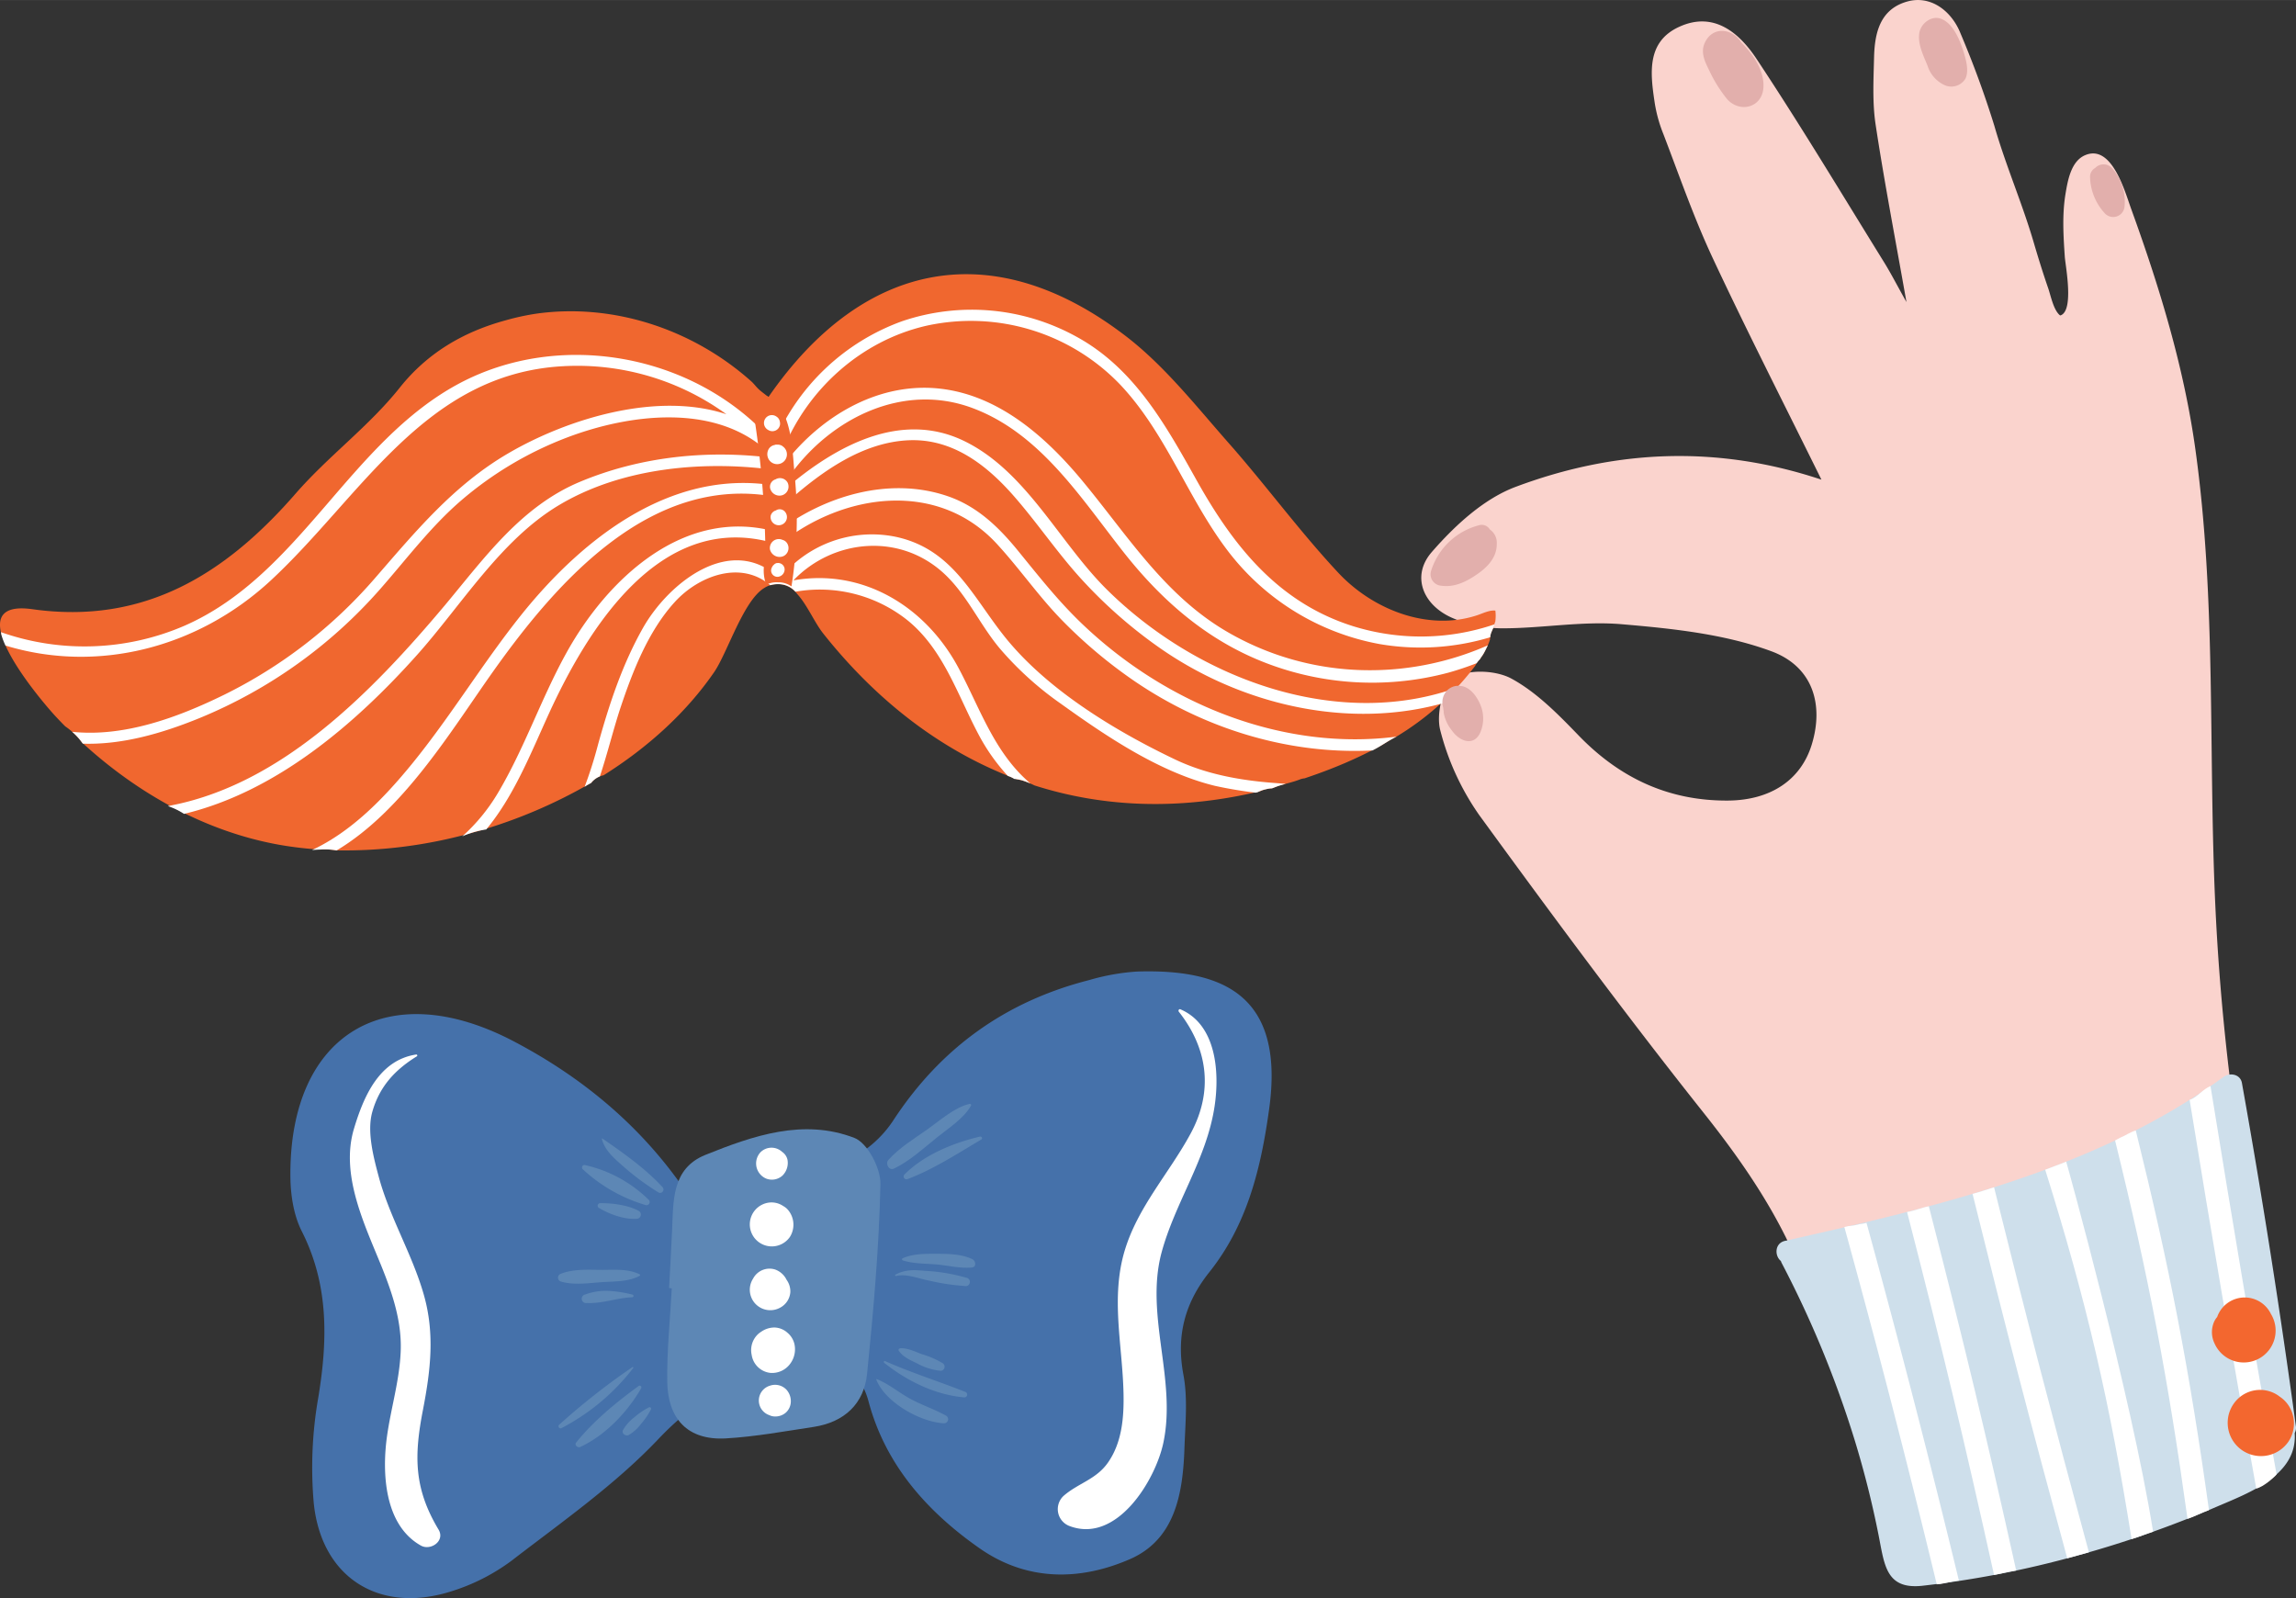<svg xmlns="http://www.w3.org/2000/svg" width="1080" height="751.75" viewBox="-0 0.001 1080.037 751.747" style=""><rect x="-0" y="0.001" width="1080.037" height="751.747" fill="#333333" stroke="none"/><g><title>FxVector_334402106</title><g data-name="Layer 2"><g data-name="Layer 1"><path d="M856.8 225.62c-17.86-36.21-35.13-70-51.19-104.35-8.85-18.94-15.71-38.78-23.19-58.3a67 67 0 0 1-4-14.32c-2.09-13.89-4.14-29 11.59-36.1 16.31-7.42 28.27 3.06 36.29 15.17 20.7 31.21 40 63.39 59.71 95.21 3.41 5.47 6.34 11.23 10.79 19.15-5.24-29.7-10.42-56.5-14.51-83.48-1.55-10.22-1-20.85-.74-31.28.25-11.48 2.59-22.78 15.31-26.53 11.4-3.37 21.25 4.52 25.35 14.86a457.93 457.93 0 0 1 15.94 43.55c5.35 18.67 13.16 36.49 18.59 55.11 2.09 7.12 4.29 14.19 6.73 21.26 1.21 3.48 2.49 10.3 5.54 12.75a.43.43 0 0 0 .35 0c6.26-2.35 2.32-22.76 1.93-27.4-.67-9.81-1.29-19.78.29-29.54 1.08-6.53 2.63-15.75 9.47-18.48 12.37-5 18.42 16.95 21.41 25.24 13.32 36.72 24.85 74.4 30.24 113.18 10 71.81 6 143.37 9.45 216 3.5 74.11 14.94 147.7 32.08 219.83 9.3 39.06 7 44.45-31.79 55.89-42.18 12.48-85.37 21.62-128 32.52-9.95 2.55-13.64-2.2-16.93-10.55-15.84-40.58-33-80.56-48.09-121.38-11.08-30-28.37-55.42-48.1-80.25-36.31-45.7-71.09-92.75-105.41-139.86a121.93 121.93 0 0 1-18.44-40.14c-1.93-7.5 1.16-21 6.65-24.58 6.53-4.17 19.75-3.54 27 .48 11.77 6.44 21.78 16.66 31.29 26.5 19.32 20.07 42.36 31 70.47 30.8 20-.16 34.3-9.66 39.4-26.46 5.61-18.39.76-36.48-19.09-43.8-22.08-8.14-46.66-10.67-70.39-12.7-18.48-1.58-37.34 1.93-56 1.93a60.08 60.08 0 0 1-23.89-5c-13.83-6.17-19.07-19.85-9.37-30.92 10.78-12.41 24.41-25 39.38-30.61 46.5-17.43 94.35-19.9 143.88-3.4z" fill="#fad3cd"></path><path d="M1080 671q-11-81-25.4-161.57c-.78-4.27-5.8-5-8.72-2.8-60.48 43.88-134.57 60.89-206.22 77.06-4.91 1.11-4.95 7.06-1.94 9.47a6.16 6.16 0 0 0 .47 1.12 491.38 491.38 0 0 1 34.26 83.19 452.37 452.37 0 0 1 11.25 44.74c2.78 14 3.44 25.64 20.75 23.71A466.1 466.1 0 0 0 977 731.77a501.63 501.63 0 0 0 65.7-23c15.46-6.63 38.09-14.9 36.72-34.65a5.35 5.35 0 0 0 .58-3.12z" fill="#cedfeb"></path><path d="M1039.82 510.91c-3.36 1.17-6.41 5.43-9.82 6.45 10.72 65.94 19.42 117.07 31.34 182.84 3.46-.68 9.05-5.84 9.56-6.65-12-66.2-20.28-116.21-31.08-182.64z" fill="#fff"></path><path d="M997.31 535.17c-.42.16-2 1.15-2.38 1.31 15.91 64.55 24.94 112.1 34.08 178 3.4-1.1 6.69-3 10.09-4.11-9.19-66-18.44-114-34.44-178.62-2.94.93-4.47 2.25-7.35 3.42z" fill="#fff"></path><path d="M971.94 546.43c-3.23 1.36-6.64 2.48-9.88 3.8 19.54 62.2 30.38 109.41 40.64 173.77 3.4-1 6.72-2.43 10.12-3.48-10.3-64.32-40.72-173.77-40.88-174.09z" fill="#fff"></path><path d="M927.89 561.59c15.48 62.69 27.59 109.16 44.54 171.43 3.38-1 6.82-1.81 10.19-2.82-16.89-62.28-29.08-109.1-44.62-171.73-3.32 1.07-6.68 2.22-10.11 3.12z" fill="#fff"></path><path d="M948.42 738.78c-14.24-64.21-24.33-106.17-41.1-171.36-3.47.66-6.73 2.14-10.23 2.69C913.72 634.65 924 677.62 938 740.85c.42.03 7.05-1.66 10.42-2.07z" fill="#fff"></path><path d="M912.49 745.14c.52 0 5-1 6.78-1.36a14.16 14.16 0 0 1 2.2-.26Q901 659 878 575.21l-.23.07a18 18 0 0 1-2.84.51 32 32 0 0 1-3.74.77c-.57.08-1.13.14-1.7.2-.17 0-.35.07-.53.12-.46.13-.92.21-1.38.3q23.09 83.7 43.47 168.09a9.15 9.15 0 0 1 1.44-.13z" fill="#fff"></path><path d="M703.42 287.21c-2.86-.29-5.93 1.33-8.65 2.22-23.31 7.63-49.24-2.84-65.32-20.1-18-19.26-33.66-40.69-51.05-60.44-15.6-17.65-30.46-36.74-48.93-50.88-61.68-47.25-123.06-36.26-168 28.75-2.05-1.64-3.35-2.55-4.56-3.67s-2.19-2.51-3.4-3.62c-27.35-24.46-64.6-36.92-100.78-32a114.87 114.87 0 0 0-15 3.23c-20.1 5.49-36.91 15.56-49.74 31.71-14.5 18.18-33.36 31.94-48.82 49.64C106.27 269.89 68 294 15.18 286.55c-14.33-2-16.91 4.06-14.26 12.7a11.47 11.47 0 0 1 1.66 4.36c5.71 12.78 19.25 28.71 23.83 33.63 1.4 1.49 2.83 3 4.27 4.42a32.82 32.82 0 0 1 7.89 7.6c25.95 23.85 57.87 41.82 92.57 48.07a169 169 0 0 0 19.46 2.3 30.32 30.32 0 0 1 7.4.37 222.19 222.19 0 0 0 63.83-8.2c.84-.26 1.7-.49 2.56-.7a235.4 235.4 0 0 0 53.71-22.88l.08-.09a9.66 9.66 0 0 1 5.73-3.44c20.8-13.07 38.86-29.42 52-48.49 6.3-9.14 13.7-33.58 23.57-39.6a10.63 10.63 0 0 1 4.35-1.66 11.24 11.24 0 0 1 11.13 4.41c4.76 5.19 8.22 13.53 12.28 18.63 26.18 33 57.2 56 91.32 68.67a15.46 15.46 0 0 1 2.41.52 40.77 40.77 0 0 1 5.67 2.29c33.14 10.58 69 11.62 106.07 2.74a12.82 12.82 0 0 1 3-1 12.12 12.12 0 0 1 2.29-.36l1.07-.27c.93-.37 1.84-.72 2.65-1 3.24-1 6.53-1.66 9.69-2.91a8.43 8.43 0 0 1 2.27-.54c4.33-1.46 8.67-3 13-4.73a204.22 204.22 0 0 0 23.07-10.75c2.22-1.36 4.42-2.74 6.74-3.91a131.75 131.75 0 0 0 37.41-33.48 11.33 11.33 0 0 1 2.3-3.2c.07-.12.12-.24.2-.36.43-.68.93-1.3 1.34-2 .68-1.11 1.22-2.3 1.8-3.47s1-2.32 1.38-3.5a9 9 0 0 1 .4-2.78 29.68 29.68 0 0 1 1.4-3.13 9.72 9.72 0 0 1 .66-2.43 19.81 19.81 0 0 0 .04-5.17z" fill="#f0672f"></path><path d="M636.81 294.65c-35.28-11-56.4-37.45-73.79-68.51-14.71-26.28-29.45-53-56.86-67.88a101.93 101.93 0 0 0-81.7-7.21A103.59 103.59 0 0 0 364.21 208a57.67 57.67 0 0 0-3.63-3.09 2.64 2.64 0 0 0-.64-1c-36.33-37.72-97.05-48.31-143.64-23.69-51.9 27.56-74.88 90-129.25 114a118.52 118.52 0 0 1-86.63 3.13c.12.3.2 1.26.33 1.57a29.51 29.51 0 0 0 1.84 4.74c43.25 13.19 90.43 1.17 124.73-30.58C170 233.52 199.69 176 264.52 172.27a119.45 119.45 0 0 1 77.2 22.59C309 184 266.91 197 239.18 213.18c-25.75 15-43.61 36.71-62.88 58.88a225.78 225.78 0 0 1-70.8 54.72c-22.42 11-47.46 20-71.55 17.45a28.26 28.26 0 0 1 5 5.58c18.28.58 36.91-4.68 55-12.07a228.48 228.48 0 0 0 84.89-60.66c12.46-14.16 23.73-29.29 38.08-41.66a168.09 168.09 0 0 1 49.51-29.51c30-11.46 71.37-16.62 96 7.73a2.43 2.43 0 0 0 1.37 1.39l.45.46c-30.82-4.09-62.9-.86-91.69 11.25-27.52 11.6-44.7 35.71-63.31 58C175 325.45 132.2 369.51 78.9 379.17a30.9 30.9 0 0 1 7.56 3.6l.1.08c43.18-10.36 80.35-42 109.82-75 20.74-23.3 39-53.54 66.05-69.93 30.34-18.38 70.19-21.64 104.62-16.5A2.75 2.75 0 0 0 372 223c19.32-26.47 52.87-43.09 85.22-31.15s51.5 42.9 71.88 68.6c18.63 23.46 40.8 42.3 69.3 52.49a139.07 139.07 0 0 0 83.09 3.42c4.47-1.25 8.85-2.74 13.14-4.41a11.54 11.54 0 0 1 1.58-1.91c.07-.12.12-.25.21-.38.43-.68.93-1.3 1.34-2 .8-1.32 1.41-2.73 2.11-4.1-38.58 17-84.24 16-122.65-6.4-29.57-17.22-46.94-45.55-68.22-71.16-17.1-20.6-39.26-40.18-67-43.21s-53.72 11.77-70.92 32.66c-.93-1.18-1.93-2.32-2.9-3.4 11.59-29 36.91-51.81 67.63-58.84a97.27 97.27 0 0 1 91.31 27.9c21.26 22.61 31.46 52.79 49.91 77.3a116 116 0 0 0 72 44.56 113.68 113.68 0 0 0 51.97-3.21 9.09 9.09 0 0 1 .35-1.83 29.68 29.68 0 0 1 1.4-3.13 8.48 8.48 0 0 1 .25-1.11 107.45 107.45 0 0 1-66.19.96z" fill="#fff"></path><path d="M521.12 277.76c-22.57-22.09-38-55.75-67.23-70.15-30-14.84-60.83 2.22-83.94 21.88-51-11.6-95 22.45-125.12 60.21-17.94 22.53-32.85 47.28-51 69.57-13.12 16.08-28.37 31.86-47.06 40.59 1.16-.1 2.33-.18 3.5-.22a30.71 30.71 0 0 1 8.07.4c31.35-18.76 53.53-55.8 73.41-83.89 30.74-43.4 75.65-94.36 134.8-82.1a2.68 2.68 0 0 0 3.15 2.12 2.56 2.56 0 0 0 1.22-.58c15.71-13.81 34.78-27.55 56.52-28.5 20.15-.87 36 11.07 48.77 25.45 11.44 12.91 21 27.34 32.66 40.06a222.29 222.29 0 0 0 37.86 33c40.06 27.47 92.13 38.3 137.42 23.57a11.27 11.27 0 0 1 3.38-6.51c-56.41 21.44-123.08-2.34-166.41-44.9z" fill="#fff"></path><path d="M510.32 294.68c-11.77-11-21.43-23.32-31.54-35.73-9.06-11.09-19.15-20.83-33-25.56-27.37-9.39-58-.21-80.3 16.87-43.47-12.45-80 22.12-99.32 57.35-11.71 21.26-19.56 44.6-32 65.49a87.18 87.18 0 0 1-16.7 20.32 42.83 42.83 0 0 1 11.26-3.25c13-15.64 20.92-35.73 29.44-54.4 18.26-39.91 51.86-94.46 104-80.82a2.74 2.74 0 0 0 3.48 1.71 2.68 2.68 0 0 0 .83-.45c29.93-24.41 74.9-30.74 102.8 0 10.79 11.79 19.73 24.87 30.98 36.23a226.61 226.61 0 0 0 33.18 27.79C566.55 342.88 606.33 355 645.6 353c3.93-1.94 7.42-4.59 11.35-6.49-52.83 6.78-107.12-14.7-146.63-51.83z" fill="#fff"></path><path d="M602 368.48c-17-1.14-33.7-3.86-49.18-11.21-26.94-12.85-56.58-30.7-76.42-53.25-17.69-19.94-26.17-45.39-55.16-51.54a55.55 55.55 0 0 0-54.41 19.67c-22.75-21.6-52.33 1.82-64.49 23.42-9.66 17.16-15.78 35.69-21 54.57a200.92 200.92 0 0 1-6.34 20 11.41 11.41 0 0 1 1.25-.85c.31-.18 1-.57 1.75-.94l.18-.21a10 10 0 0 1 4-2.93c3.52-10.57 6.2-21.61 9.54-31.84 5.8-17.39 13.18-36.5 25.74-50.24 11.26-12.34 31-19.69 44.86-7.85a12.5 12.5 0 0 1 3.51-.5 10.67 10.67 0 0 1 8.33 3.55 66.14 66.14 0 0 1 52.94 13.61c17.1 14 23.58 35.79 33.76 54.57A91.61 91.61 0 0 0 474.1 365a12.29 12.29 0 0 1 3 1.4 20 20 0 0 1 3.84.71c1.25.4 2.52.89 3.78 1.42-17-14.38-23.73-35.42-33.9-54.45-15.59-29.08-45.26-46.82-77.6-41.08 18.8-19.63 50.86-22.8 71.94-2.18 10.14 9.91 16 23.32 25.12 34.18A153.46 153.46 0 0 0 499 331c21.53 15.46 46.5 32.31 72.51 38.65 6.32 1.39 12.7 2.44 19.11 3.22.33-.09.67-.16 1-.23a15.87 15.87 0 0 1 4-1.41 11.41 11.41 0 0 1 2.76-.39c1.14-.45 2.26-.91 3.25-1.22s2.11-.61 3.16-.9z" fill="#fff"></path><path d="M360.44 275.05a10.47 10.47 0 0 1 5.55-1.14h.52a10.36 10.36 0 0 1 5.8 1.93 206.17 206.17 0 0 0 1.52-52.17c-1-9.8-1-25.37-8.07-33.49a4.93 4.93 0 0 0-1.94-1.93 13.23 13.23 0 0 0-2.76-1.8c-3.86-1.93-7.42 2.65-6.84 6.15a444 444 0 0 1 5.86 70.22 19.18 19.18 0 0 0 .36 12.23z" fill="#f0672f"></path><path d="M366.84 198.37a3.41 3.41 0 0 0-1.55-2.39 3.71 3.71 0 1 0-4 6.23 4.18 4.18 0 0 0 .88.42 3.62 3.62 0 0 0 4.59-2.25 1.72 1.72 0 0 0 .07-.21 3.54 3.54 0 0 0 .01-1.8z" fill="#fff"></path><path d="M368.06 209.81a4 4 0 0 0-2.48-.65h-.09a1.8 1.8 0 0 0-1.14.17 3.65 3.65 0 0 0-.74.19 4.19 4.19 0 0 0-1.93 1.55 4.85 4.85 0 0 0-.35 4.44 4.6 4.6 0 0 0 8.48-3.57 4.67 4.67 0 0 0-1.79-2.11z" fill="#fff"></path><path d="M370.49 227a4.1 4.1 0 0 0-5.57-1.59l-.11.07a3.63 3.63 0 0 0-2.55 4.11 4.5 4.5 0 0 0 5.36 3.44l.24-.06a4.26 4.26 0 0 0 2.89-5.3 4.22 4.22 0 0 0-.26-.67z" fill="#fff"></path><path d="M369.08 240.52a3.24 3.24 0 0 0-4.12-.41 3.43 3.43 0 0 0-2.45 2.61 3.85 3.85 0 1 0 6.57-2.2z" fill="#fff"></path><path d="M369.72 254.86a3.56 3.56 0 0 0-1.64-.91 2.09 2.09 0 0 0-.41-.17 4.21 4.21 0 0 0-5.49 4.58 4.64 4.64 0 0 0 5.55 3.49 4.41 4.41 0 0 0 1-.36 4.22 4.22 0 0 0 1-6.63z" fill="#fff"></path><path d="M369.08 267.63a3.08 3.08 0 0 0-3.32-2.8h-.27a2.64 2.64 0 0 0-1.53.89 2.37 2.37 0 0 0-.7.9 3.35 3.35 0 0 0-.54 1.71 3 3 0 0 0 3 3 3 3 0 0 0 .59-.07 3.51 3.51 0 0 0 2.77-3.63z" fill="#fff"></path><path d="M696 330.7c-1.64-3.55-4.63-7.47-8.63-8h-.12a7.36 7.36 0 0 0-7.57 3.41 8.15 8.15 0 0 0-.82 6.62 10.17 10.17 0 0 0 .24 1.72.67.67 0 0 1 0 .2v.31a1.22 1.22 0 0 0 0 .27 18.52 18.52 0 0 0 3.71 8.19 19.91 19.91 0 0 0 1.29 1.62c3.48 3.87 9.08 5.61 12 0a16.53 16.53 0 0 0-.1-14.34z" fill="#e2afac"></path><path d="M700.83 249.06a4.47 4.47 0 0 0-5.35-1.93 32.05 32.05 0 0 0-22.3 21.41 5.38 5.38 0 0 0 3.53 6.73 5.5 5.5 0 0 0 1.21.23c6.41.94 12.17-2.05 17.27-5.63 4.77-3.34 8.93-7.84 8.89-14a7.57 7.57 0 0 0-3.25-6.81z" fill="#e2afac"></path><path d="M819.06 19.9c-3.87-6.34-13.24-8-17.1.15-2.09 4.41-.12 8.72 1.93 12.79a64.84 64.84 0 0 0 8.44 13.65c5.8 6.7 16.31 4.36 17.16-5 .66-8.01-4.69-15.87-10.43-21.59z" fill="#e2afac"></path><path d="M923.68 24.38c-1.68-5.31-4.81-13.22-10.36-15.46-4.54-1.93-9.66 1.93-10.47 6.51-.85 5.24 1.93 10.73 3.86 15.46a15 15 0 0 0 7.73 9 7.74 7.74 0 0 0 10.15-3c1.68-3.66.19-8.89-.91-12.51z" fill="#e2afac"></path><path d="M993.42 79a5.38 5.38 0 0 0-7.62-.22l-.23.22a4.75 4.75 0 0 0-2.41 4.1 26.13 26.13 0 0 0 7 17.29 5.35 5.35 0 0 0 9.22-3.26A23.55 23.55 0 0 0 993.42 79z" fill="#e2afac"></path><path d="M1068.2 618a13.71 13.71 0 0 0-25.25 1.51 9.34 9.34 0 0 0-1.8 3.17 12.15 12.15 0 0 0 .56 9.24A15 15 0 1 0 1068.2 618z" fill="#f3672f"></path><path d="M1078.56 665.67a14.9 14.9 0 0 0-6.09-8.64l-.23-.14-.21-.19a15.08 15.08 0 0 0-19.33 1.3 15.66 15.66 0 1 0 23.83 20.06 15.26 15.26 0 0 0 2.03-12.39z" fill="#f3672f"></path><path d="M324.75 563.65c24.79-5.46 47.62-9 69.34-16a52.8 52.8 0 0 0 25.85-20.23C442.36 493 473 471.05 512.41 461a104.18 104.18 0 0 1 22.51-4c39.9-1.24 69.82 10.7 62 65.31-3.87 27.67-10.34 53.9-28.08 76.14-11.42 14.34-15.65 29.78-12.15 48.31 2.08 11.09.87 22.9.48 34.36-.71 21.12-4.23 42.76-25.35 52.17-23.6 10.36-48.72 10.73-71.23-5.12-24.62-17.28-44.08-39.21-52-68.85-3.36-12.58-9.45-14.47-21.41-15-31.42-1.44-55.37 9.32-77.3 32.43-20.42 21.57-45.35 39-69.08 57.28a94.2 94.2 0 0 1-28.8 14.61c-33.7 10.61-60.9-6.59-64.42-41.72a191 191 0 0 1 2.12-49.39c4.45-27 5.09-53-7.73-78.32-3.86-7.61-5.31-17.18-5.37-25.87-.54-67.12 45.61-94.69 105-63.54 33.97 17.83 62.22 41.91 83.15 73.85z" fill="#4571aa"></path><path d="M206.29 719.5C194.7 700.18 194.7 684.93 199 663c3.56-18.51 5.61-35.81.29-54.22-5.39-18.73-15.71-35.69-20.91-54.44-2.51-9.35-5.93-21.8-3.26-31.28 3.36-11.91 10.59-19.75 20.91-26.15a.46.46 0 0 0 .22-.62.47.47 0 0 0-.53-.25c-17.4 2.69-24.64 19.73-29.18 34.78-6.61 21.84 5 45.24 13.08 65.26 5.24 13.05 9.66 26.48 8.81 40.7-.68 13.08-4.52 25.72-6.36 38.65-2.45 17.39-1.33 42 16 51.65 4.57 2.45 11.43-2.24 8.22-7.58z" fill="#fff"></path><path d="M571.36 520.27c2.36-15.84.87-38.26-16.11-45.51-.68-.29-1.12.64-.74 1.13 13.72 17.39 16.31 37.37 5.63 57.19-10.07 18.69-24.85 34.46-31.08 55.19-6.66 22.19-1.06 44.45-.56 67 .25 11.25-.65 23.19-7.3 32.7-5.57 8-14 9.66-20.93 15.72a8.49 8.49 0 0 0 3 14.21c22.16 8.21 40.29-21.63 44-39.35 6.2-29.64-8.58-59.57-1-88.89 6.39-24.03 21.36-44.32 25.09-69.39z" fill="#fff"></path><path d="M314.74 605.88c.46-8.89 1-17.78 1.39-26.69.66-14-.38-29.45 15.69-35.94 22.5-9.06 46.07-17.22 70.05-8 6.19 2.36 12.45 14.3 12.29 21.7-.65 29.78-3.28 59.56-6.28 89.24-1.43 14.14-10.68 22.76-25 25-13.8 2.08-27.6 4.63-41.49 5.43-18.07 1-27.29-9.36-27.52-26.77-.19-14.59 1.35-29.2 2.13-43.81z" fill="#5d87b5"></path><path d="M370.45 545.59a6.11 6.11 0 0 0-2.55-3.77 7.34 7.34 0 0 0-10.07.1 7.72 7.72 0 0 0 .22 10.92 7.58 7.58 0 0 0 2.66 1.67 7.42 7.42 0 0 0 7.4-1.56 8.41 8.41 0 0 0 2.34-7.36z" fill="#fff"></path><path d="M370.57 569a7.87 7.87 0 0 0-2.13-1.68 9.79 9.79 0 0 0-7.73-1.45 10.35 10.35 0 1 0 10.84 16 10.79 10.79 0 0 0-.98-12.87z" fill="#fff"></path><path d="M370 602a9.56 9.56 0 0 0-5.39-4.83 8.73 8.73 0 0 0-10.36 4.29A9.63 9.63 0 0 0 367 615.11a9.05 9.05 0 0 0 4.78-7.4A9.38 9.38 0 0 0 370 602z" fill="#fff"></path><path d="M373.76 632.54a9.76 9.76 0 0 0-3.29-5.58 9.48 9.48 0 0 0-6.18-2.51 10.91 10.91 0 0 0-6.13 1.93 13.78 13.78 0 0 0-1.2.85 10.32 10.32 0 0 0-3.38 10.07 10 10 0 0 0 9 8.52 10.56 10.56 0 0 0 9.31-4.58 11.34 11.34 0 0 0 1.87-8.7z" fill="#fff"></path><path d="M370 653.76a7.36 7.36 0 0 0-7.85-1.93 7.27 7.27 0 0 0-.23 13.86 5.89 5.89 0 0 0 2.61.61 7.5 7.5 0 0 0 5.12-1.81 7.12 7.12 0 0 0 2.34-4.91 8.09 8.09 0 0 0-1.99-5.82z" fill="#fff"></path><path d="M456 519.27c-7.11 1.7-13.74 7.73-19.62 11.88-6.24 4.43-13.41 8.74-18.49 14.49-1.53 1.72.25 5.2 2.63 4.06 7.34-3.51 13.76-9.43 20.08-14.53 5.41-4.39 12.67-8.93 16.11-15 .39-.54-.13-1.02-.71-.9z" fill="#5d87b5"></path><path d="M460.93 534.65c-12.62 3-26.3 8.58-35.54 17.89a1.33 1.33 0 0 0 .15 1.88 1.3 1.3 0 0 0 1.24.27c12.14-4.56 23.65-12.06 34.78-18.65.84-.48.28-1.58-.63-1.39z" fill="#5d87b5"></path><path d="M457.39 592.31c-5.29-2.55-11.85-2.53-17.62-2.53-5.1 0-10.42 0-15.13 2.09a.56.56 0 0 0-.26.75.57.57 0 0 0 .26.25c5.12 1.64 10.68 1.47 16 1.93s10.95 1.94 16.44 1.42c2.4-.16 1.92-3.15.31-3.91z" fill="#5d87b5"></path><path d="M454.41 601a85.46 85.46 0 0 0-19.32-3.21c-5.08-.46-9.33-.68-13.87 1.8a.34.34 0 0 0-.11.48.37.37 0 0 0 .34.16c5-1.24 10.8 1.29 15.77 2.2a104.26 104.26 0 0 0 16.48 2.49 2 2 0 1 0 .71-3.92z" fill="#5d87b5"></path><path d="M454.11 654.75c-12.6-5-25.38-9-37.78-14.51-.51-.24-.78.52-.39.83 10.63 8.5 24 15.09 37.66 16.25a1.33 1.33 0 0 0 .51-2.57z" fill="#5d87b5"></path><path d="M443.73 641.43a40.24 40.24 0 0 0-10-4.4c-3.13-1.18-6.79-3-10.17-2.8-.54 0-1.16.59-.77 1.16 1.93 2.89 5.49 4.46 8.54 5.91a28.87 28.87 0 0 0 11.23 3.52 1.94 1.94 0 0 0 1.12-3.39z" fill="#5d87b5"></path><path d="M445.24 666.05c-5.63-3.19-11.87-5.16-17.53-8.33-5.08-2.82-9.88-6.89-15.31-9-.15 0-.25.11-.19.25 4.23 10.74 20.74 20 31.87 20.54a1.93 1.93 0 0 0 1.92-1.91 2 2 0 0 0-.76-1.55z" fill="#5d87b5"></path><path d="M311.8 558.59c-8.09-8.85-18.53-16.19-28.36-23a.19.19 0 0 0-.31.21c1.27 4.87 4.91 8.29 8.63 11.59a122.29 122.29 0 0 0 18 13.53 1.57 1.57 0 0 0 2-2.34z" fill="#5d87b5"></path><path d="M305.31 564.52A62.27 62.27 0 0 0 275 548a1.18 1.18 0 0 0-.95 1.93 74.7 74.7 0 0 0 29.65 16.93 1.5 1.5 0 0 0 1.61-2.34z" fill="#5d87b5"></path><path d="M300.52 569.63c-4.81-2.73-12.62-3.75-18.11-3.66a1.2 1.2 0 0 0-1.26 1.13 1.23 1.23 0 0 0 .55 1.08c5 3 12.29 5.66 18.16 5.1a2 2 0 0 0 .66-3.65z" fill="#5d87b5"></path><path d="M300.91 599.44c-5.3-2.61-11.44-2.14-17.24-2.1-6.65 0-13.84-.62-20.1 1.93a1.92 1.92 0 0 0 .18 3.53c6.49 1.94 13.52.66 20.25.26 5.79-.33 11.76-.18 16.94-2.94a.41.41 0 0 0 .09-.57z" fill="#5d87b5"></path><path d="M297.58 609a56.67 56.67 0 0 0-11.05-1.76 27.72 27.72 0 0 0-11.23 1.68 2 2 0 0 0 .75 4c7.12.41 14.36-2.47 21.43-2.7a.62.62 0 0 0 .1-1.2z" fill="#5d87b5"></path><path d="M297.47 643.1a327.23 327.23 0 0 0-34.56 27.2 1 1 0 0 0 1.07 1.55 101.62 101.62 0 0 0 33.89-28.35c.19-.19-.13-.6-.4-.4z" fill="#5d87b5"></path><path d="M300.23 652.1c-10.3 7.52-21.26 16.5-29.2 26.47-.95 1.2.68 2.63 1.93 2.07 11.73-5.41 22.17-16.38 28.56-27.46a.84.84 0 1 0-1.29-1.08z" fill="#5d87b5"></path><path d="M305.31 662a33.23 33.23 0 0 0-6.86 4.64 20.42 20.42 0 0 0-5.41 6.07c-.77 1.64 1.33 3 2.71 2.32a20.3 20.3 0 0 0 5.95-5.43 33.1 33.1 0 0 0 4.5-6.61.7.7 0 0 0-.25-.95.69.69 0 0 0-.64-.04z" fill="#5d87b5"></path></g></g></g></svg>